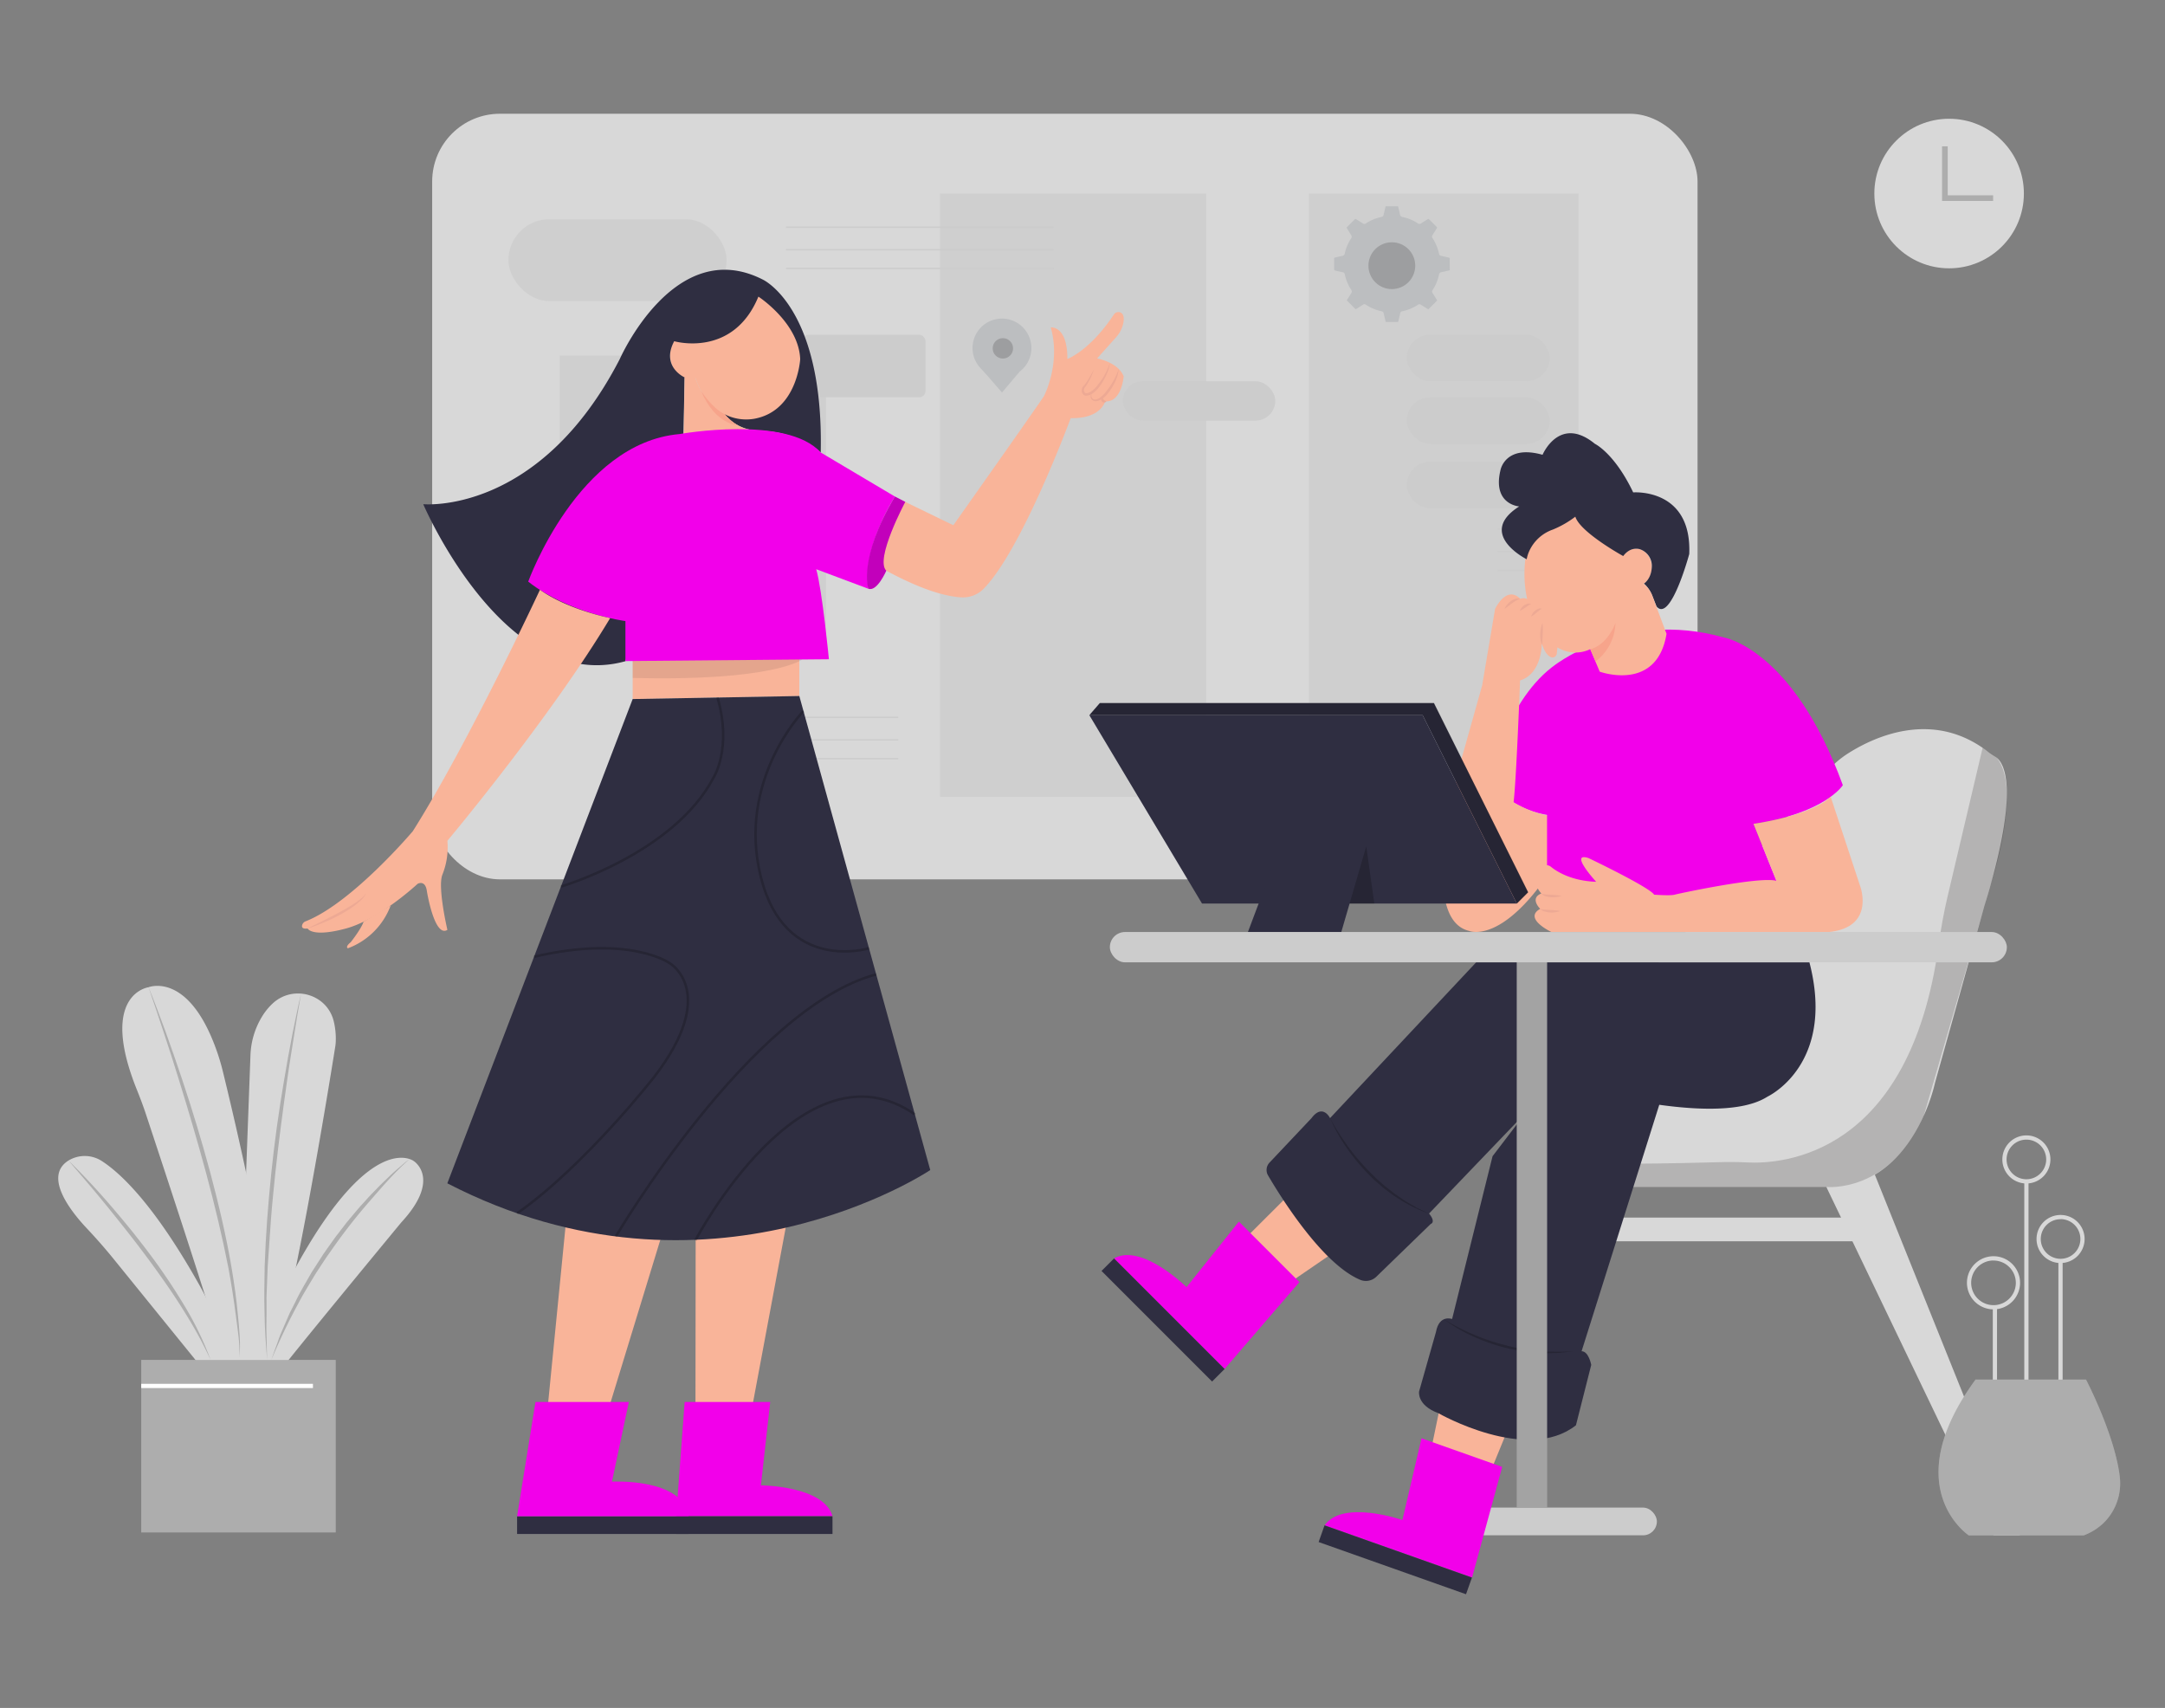  <!DOCTYPE svg PUBLIC "-//W3C//DTD SVG 1.1//EN" "http://www.w3.org/Graphics/SVG/1.1/DTD/svg11.dtd">
<svg id="add8bf70-28ee-432c-9f5b-1e2ce00c1bfe" data-name="Layer 1" xmlns="http://www.w3.org/2000/svg" width="865.76" height="682.89" viewBox="0 0 865.76 682.89">
<rect x="0" y="0" width="865.76" height="682.89" fill="#808080" stroke="none"/>
<defs>
<style xmlns="http://www.w3.org/1999/xhtml">*, ::after, ::before { box-sizing: border-box; }
img, svg { vertical-align: middle; }
</style>
<style xmlns="http://www.w3.org/1999/xhtml">*, body, html { -webkit-font-smoothing: antialiased; }
img, svg { max-width: 100%; }
</style>
</defs>
<polygon points="730.33 474.58 797.23 613.87 807.7 613.87 747.42 463.92 730.33 474.58" fill="#d8d8d8"/>
<rect x="796.9" y="522.12" width="1.69" height="31.14" fill="#d8d8d8"/>
<path d="M797.18,523.52a10.62,10.62,0,1,1,10.62-10.61A10.62,10.62,0,0,1,797.18,523.52Zm0-19.54a8.93,8.93,0,1,0,8.93,8.93A8.94,8.94,0,0,0,797.18,504Z" fill="#d8d8d8"/>
<rect x="809.49" y="472.34" width="1.69" height="81.48" fill="#d8d8d8"/>
<path d="M810.33,473.19a9.61,9.61,0,1,1,9.61-9.61A9.62,9.62,0,0,1,810.33,473.19Zm0-17.53a7.92,7.92,0,1,0,7.92,7.92A7.92,7.92,0,0,0,810.33,455.66Z" fill="#d8d8d8"/>
<rect x="823.13" y="504.12" width="1.69" height="49.7" fill="#d8d8d8"/>
<path d="M824,505a9.61,9.61,0,1,1,9.61-9.61A9.62,9.62,0,0,1,824,505Zm0-17.53a7.92,7.92,0,1,0,7.92,7.92A7.93,7.93,0,0,0,824,487.44Z" fill="#d8d8d8"/>
<rect x="579.19" y="602.78" width="83.38" height="11.09" rx="5.54" fill="#ccc"/>
<path d="M90.81,548C90,541,65,465.59,58.19,445c-1-3-2.14-6-3.34-9-15.6-38.51,4.47-41.25,4.47-41.25s15.79-6.53,27.06,24.6A86,86,0,0,1,89,427.92c4.07,16.55,21.77,90.29,21.77,121.9Z" fill="#d8d8d8"/>
<path d="M104.79,406.45a24.69,24.69,0,0,1,4.43-5.4c8.16-7.34,21.35-3.62,24.17,7a29.51,29.51,0,0,1,.88,8.33,16.74,16.74,0,0,1-.19,2c-1.82,11.43-18.87,117.78-27.42,131.47l-11.31,1.36,4.8-129.12A31.83,31.83,0,0,1,104.79,406.45Z" fill="#d8d8d8"/>
<path d="M111.43,517.83c2.45-3.66,4.8-7.4,6.92-11.26,30.34-55.21,47.08-42.36,47.08-42.36s11.3,7-5,24.59c0,0-45.21,54.69-49.74,61l-12.18-1.1A92.55,92.55,0,0,1,111.43,517.83Z" fill="#d8d8d8"/>
<path d="M80,546,45.36,503.28c-3.38-4.18-6.94-8.2-10.62-12.12-6.5-6.9-17.44-20.79-7.37-27.13a12.56,12.56,0,0,1,13.5.29c7.29,4.74,20.86,17.25,39.2,50.09,1.11,2,2.14,4,3.12,6.05L95.35,546Z" fill="#d8d8d8"/>
<rect x="172.82" y="45.48" width="506.01" height="306.11" rx="27.09" fill="#d8d8d8"/>
<rect x="523.44" y="77.38" width="107.78" height="241.21" fill="#231f20" opacity="0.05"/>
<rect x="562.57" y="133.84" width="57.1" height="18.6" rx="9.3" fill="#ccc"/>
<rect x="562.57" y="158.86" width="57.1" height="18.6" rx="9.3" fill="#ccc"/>
<rect x="562.57" y="184.63" width="57.1" height="18.6" rx="9.3" fill="#ccc"/>
<rect x="223.84" y="142.18" width="106.49" height="112.91" fill="#231f20" opacity="0.05"/>
<rect x="375.89" y="77.38" width="106.49" height="241.21" fill="#231f20" opacity="0.05"/>
<rect x="203.31" y="87.65" width="87.25" height="32.72" rx="16.36" fill="#231f20" opacity="0.05"/>
<path d="M739.15,301.15c10.45-6.61,33.75-17.45,55.62-.74a31.65,31.65,0,0,0,3.13,2.16c2.89,1.69,10.69,10.87-4.31,59.5L774,432.18c-.14.5-.27,1-.39,1.51-1.15,4.82-9.45,35.51-35.51,40.33a36.77,36.77,0,0,1-6.71.56H611.06l26.51-57.86a40.42,40.42,0,0,1,6.39-9.85l86.62-98.38A39.57,39.57,0,0,1,739.15,301.15Z" fill="#d8d8d8"/>
<rect x="642.8" y="486.83" width="102.05" height="9.47" fill="#d8d8d8"/>
<rect x="320.71" y="133.84" width="49.4" height="25.02" rx="2.57" fill="#ccc"/>
<rect x="314.3" y="90.57" width="107.14" height="0.56" fill="#ccc"/>
<rect x="314.3" y="99.56" width="107.14" height="0.56" fill="#ccc"/>
<rect x="314.3" y="107.04" width="107.14" height="0.56" fill="#ccc"/>
<rect x="315.05" y="286.56" width="44.16" height="0.56" fill="#ccc"/>
<rect x="315.05" y="295.54" width="44.16" height="0.56" fill="#ccc"/>
<rect x="315.05" y="303.03" width="44.16" height="0.56" fill="#ccc"/>
<rect x="598.82" y="211.29" width="18.6" height="0.56" fill="#ccc"/>
<rect x="598.82" y="220.27" width="18.6" height="0.56" fill="#ccc"/>
<rect x="598.82" y="227.76" width="18.6" height="0.56" fill="#ccc"/>
<path d="M579.72,103.11l-.37-.11c-1-.24-2.07-.5-3.12-.72a.9.9,0,0,1-.77-.78,18.62,18.62,0,0,0-2.64-6.36.9.9,0,0,1,0-1.1c.58-.9,1.13-1.81,1.7-2.71.16-.24.17-.39,0-.6-1-1-2-2-3-3a.41.41,0,0,0-.61-.07c-.84.55-1.71,1-2.54,1.61a1.13,1.13,0,0,1-1.44,0A17.23,17.23,0,0,0,561,86.8a1.32,1.32,0,0,1-1.21-1.22c-.18-1-.47-2.07-.71-3.1h-5c-.26,1.15-.54,2.28-.78,3.41a1,1,0,0,1-.84.84,18.55,18.55,0,0,0-6.31,2.63.9.9,0,0,1-1.1,0c-.88-.57-1.8-1.1-2.67-1.68a.47.47,0,0,0-.72.1c-.52.56-1.07,1.08-1.62,1.63L538.45,91c.63,1,1.22,2,1.85,3a1.07,1.07,0,0,1,0,1.31,17.49,17.49,0,0,0-2.53,6,1.16,1.16,0,0,1-1,1c-1.09.22-2.16.5-3.27.75,0,1.61,0,3.18,0,4.76,0,.11.21.28.35.32,1,.25,2,.5,3.07.71a1,1,0,0,1,.86.88,18.06,18.06,0,0,0,2.57,6.18,1.07,1.07,0,0,1,0,1.31c-.63,1-1.22,1.94-1.8,2.86l3.56,3.58c1-.61,2-1.23,3-1.88a.86.86,0,0,1,1,0,18.93,18.93,0,0,0,6.49,2.71.83.83,0,0,1,.7.73c.23,1,.5,2.1.73,3.16.06.27.15.37.44.36,1.43,0,2.87,0,4.3,0,.28,0,.38-.09.44-.35.23-1.06.5-2.11.73-3.17a.87.87,0,0,1,.75-.75,18.47,18.47,0,0,0,6.4-2.66.87.87,0,0,1,1.06,0l2.43,1.52.58.35,3.57-3.54c-.59-.94-1.17-1.93-1.81-2.88a1.07,1.07,0,0,1,0-1.35,17.54,17.54,0,0,0,2.5-6,1.23,1.23,0,0,1,1.13-1.13c1.07-.2,2.13-.48,3.2-.73Z" fill="#bcbec0"/>
<path d="M620.4,266.94s28.33-23.5,68.89-12.07c0,0,27.68,4.35,47.64,59.07,0,0-7.08,11.27-35.73,15.46l13.2,32.83L630,366.74l-4.46-40.56s-17.07,1.93-30.26-14.17C595.29,312,601.82,281.47,620.4,266.94Z" fill="#f200ea" data-primary="true"/>
<polygon points="278.11 562.99 278.19 492.25 314.84 487.43 300.71 562.99 278.11 562.99" fill="#f9b499"/>
<path d="M273.79,560.54H308l-3.72,33.35s25.24.13,28.62,12.36H270.38Z" fill="#f200ea" data-primary="true"/>
<rect x="206.78" y="606.25" width="68.67" height="7.08" fill="#2f2e41" data-secondary="true"/>
<rect x="270.38" y="606.25" width="62.53" height="7.08" fill="#2f2e41" data-secondary="true"/>
<polygon points="226.44 487.43 218.99 562.99 243.47 562.99 265.29 491.69 226.44 487.43" fill="#f9b499"/>
<polygon points="319.64 260.91 253 260.91 253 279.5 319.64 278.29 319.64 260.91" fill="#f9b499"/>
<path d="M320.06,141.49c0,14.47-9.15,27.35-21.74,26.83-12-.5-21.75-12.36-21.75-26.83s9.74-26.19,21.75-26.19S320.06,127,320.06,141.49Z" fill="#f9b499"/>
<path d="M283.18,142c0,4.92-3.41,9.39-7.62,9.39s-7.63-4.47-7.63-9.39,3.41-8.9,7.63-8.9S283.18,137.08,283.18,142Z" fill="#f9b499"/>
<path d="M273.28,174.47l.49-23.57s-9.6-4.28-4.16-14.47c0,0,23.49,6.84,33.67-17.83,0,0,16.13,10.48,16.71,25,0,0-1.13,20.77-18.46,23.85a19,19,0,0,1-11.77-1.82s4.42,6.43,14.13,6.64a40.35,40.35,0,0,1,8.56,1c10.85,2.59,15.75,7.7,15.75,7.7,1.27-58-23.14-69.17-23.14-69.17-35.35-18.06-57.23,31.79-57.23,31.79-32.29,62.56-78.58,58-78.58,58s32.56,76.3,80.85,62.78Z" fill="#2f2e41" data-secondary="true"/>
<path d="M302.75,172.16v5.45S296.7,188,273.28,182.2l.49-31.3a8.82,8.82,0,0,0,4.12-.42,25.61,25.61,0,0,0,11.87,15.1S294.47,172,302.75,172.16Z" fill="#f9b499"/>
<path d="M326.4,227.59c2.41,8.45,5.07,36,5.07,36l-81.37.73v-16s-22.45-2.9-38.87-15.77c0,0,19.94-55.47,60.51-59,0,0,43.05-7.68,56.46,7.37l29.67,17.62s-13.36,20.77-10.63,36.86Z" fill="#f200ea" data-primary="true"/>
<path d="M253,271.05v-6.76l67.85-.63S309.26,272.5,253,271.05Z" fill="#231f20" opacity="0.1"/>
<path d="M178.88,473.13,253,279.5l66.64-1.21L372,467.82S283.66,527.22,178.88,473.13Z" fill="#2f2e41" data-secondary="true"/>
<path d="M213.55,382.54c38.67-9,54.42,2.69,54.42,2.69s19.61,11.51-6.27,45.24c0,0-27.73,35.58-54.92,54.66" fill="none" stroke="#000" stroke-miterlimit="10" opacity="0.2"/>
<path d="M224.3,354.48s45.12-13.17,61.05-43.6c0,0,7.49-11.61,1.57-32" fill="none" stroke="#000" stroke-miterlimit="10" opacity="0.2"/>
<path d="M321.3,284.29s-26.76,27.53-17.05,66.37,43.27,28.49,43.27,28.49" fill="none" stroke="#000" stroke-miterlimit="10" opacity="0.2"/>
<path d="M246.27,494.37S300,403.06,350.4,389.57" fill="none" stroke="#000" stroke-miterlimit="10" opacity="0.2"/>
<path d="M278.11,495.87s42.75-81.48,87.77-50.29" fill="none" stroke="#000" stroke-miterlimit="10" opacity="0.2"/>
<path d="M214.13,560.54h37.34l-6.76,31.87s28.33-1.61,30.74,13.84H206.78Z" fill="#f200ea" data-primary="true"/>
<polygon points="488.67 504.42 538.74 454.46 568.07 476.96 504.65 520.4 488.67 504.42" fill="#f9b499"/>
<polygon points="590.17 602.78 616.96 537.31 584.88 518.93 569.26 594.2 590.17 602.78" fill="#f9b499"/>
<path d="M215.92,235.82S187.41,297,165.07,332.35c0,0-24.24,28.68-42.81,36a2.3,2.3,0,0,0-1.45,1.58c-.19.78.09,1.58,2.21,1.32,0,0,1.61,3.64,15.13.05S167,353.38,167,353.38s3.05-1.77,3.7,2.9c0,0,3,18.77,8.21,15.51,0,0-4-17.06-2-22.08a29.33,29.33,0,0,0,2-13.54S220.13,287,244,247.12C244,247.12,227.14,243.82,215.92,235.82Z" fill="#f9b499"/>
<path d="M156.24,362a29.08,29.08,0,0,1-17.12,17.16s-1.29-.5,1.13-2.43c0,0,4.19-5.3,5.15-8.2" fill="#f9b499"/>
<path d="M362,200.67,381.23,210s30.48-43.09,36.21-51.57c0,0,6.88-13.07,2.75-27.51,0,0,6.65-.92,6.65,12.61,0,0,9-3.29,18.59-17.79a2.16,2.16,0,0,1,2.91-.66c.77.51,1.33,1.63.88,4a12.2,12.2,0,0,1-3,5.87l-7.5,8.36s8.41,1.48,10.62,7.16c0,0-.77,10.49-7.41,10,0,0-1.61,7-13.76,6.71,0,0-19.31,52.3-34.73,68.14a11.6,11.6,0,0,1-8.72,3.53c-5.39-.21-15.28-2.36-31.73-11.45l-.57-2.8a23.34,23.34,0,0,1,8.88-23.5c.42-.31.67-.47.67-.47" fill="#f9b499"/>
<path d="M354.41,228.19s-3.67,8.51-7.17,7.2c0,0-4.25-11.9,10.63-36.86l4.14,2.14S349.71,223.6,354.41,228.19Z" fill="#f200ea" data-primary="true"/>
<path d="M354.41,228.19s-3.67,8.51-7.17,7.2c0,0-4.25-11.9,10.63-36.86l4.14,2.14S349.71,223.6,354.41,228.19Z" opacity="0.2"/>
<path d="M437.47,147.63a27.57,27.57,0,0,1-3.05,6.51c-.17.25-.38.51-.56.74a1.83,1.83,0,0,0-.34.63,1.59,1.59,0,0,0,.17,1.32c.4.73,1.64.29,2.55-.28a9.47,9.47,0,0,0,2.47-2.31,30.22,30.22,0,0,0,2.09-2.82,23.7,23.7,0,0,0,1.73-3.07,20.66,20.66,0,0,0,1.29-3.31,17,17,0,0,1-.83,3.5,23.28,23.28,0,0,1-1.53,3.28,23.53,23.53,0,0,1-2,3,10.19,10.19,0,0,1-2.69,2.58,5.59,5.59,0,0,1-1.81.73,2.27,2.27,0,0,1-1.12,0,1.7,1.7,0,0,1-.93-.75,2.49,2.49,0,0,1-.21-2.11,2.58,2.58,0,0,1,.54-.9c.21-.23.4-.41.58-.65a23.92,23.92,0,0,0,1.93-2.93C436.35,149.73,436.9,148.68,437.47,147.63Z" fill="#eda994"/>
<path d="M436.86,156.84a2,2,0,0,0-.13,2.31,1.66,1.66,0,0,0,2,.44,6.2,6.2,0,0,0,2-1.28,13.73,13.73,0,0,0,1.67-1.87,29.4,29.4,0,0,0,5-9,15.63,15.63,0,0,1-1.4,5.08,23.07,23.07,0,0,1-2.78,4.52,8.41,8.41,0,0,1-4.28,3.28,2.72,2.72,0,0,1-1.47,0,1.94,1.94,0,0,1-1.16-1A2.19,2.19,0,0,1,436.86,156.84Z" fill="#eda994"/>
<path d="M440.81,158.89a5,5,0,0,0,.63,1,1.1,1.1,0,0,0,.33.26c.17.09.4.17.68.33a1.13,1.13,0,0,1-.77.44,1.14,1.14,0,0,1-1-.34,1.2,1.2,0,0,1-.31-1A1.12,1.12,0,0,1,440.81,158.89Z" fill="#eda994"/>
<path d="M146.45,357a8.2,8.2,0,0,1-2,2.83,27.58,27.58,0,0,1-2.67,2.27,47.73,47.73,0,0,1-5.92,3.71,69.56,69.56,0,0,1-6.29,3c-1.08.43-2.14.89-3.23,1.29s-2.18.79-3.29,1.14c2-1.1,4.14-2.08,6.2-3.13s4.12-2.07,6.14-3.17,4-2.21,5.95-3.46a32.2,32.2,0,0,0,2.79-2A9.36,9.36,0,0,0,146.45,357Z" fill="#eda994"/>
<ellipse cx="630.01" cy="229.45" rx="20.4" ry="31.46" fill="#f9b499"/>
<ellipse cx="654.19" cy="226.87" rx="6.34" ry="7.51" fill="#f9b499"/>
<path d="M657.4,233.35s2.87-1.76,3.13-6.48a7,7,0,0,0-4.43-7.16s-3.76-1.67-7,2.62c0,0-17.21-9.47-19.14-15.75a39.28,39.28,0,0,1-9,5.16,16.22,16.22,0,0,0-9.64,9.08,13.53,13.53,0,0,0-.81,2.79s-20.25-10.13-3-21.12c0,0-10.83-.75-7.47-14.57,0,0,1.87-10.28,16.81-6.08,0,0,6.73-16,20.93-4.39,0,0,7.84,3.74,15.32,19.43,0,0,23.53-1.87,22.41,24.66,0,0-7.47,27.65-13.07,20.93l-1.74-4.42a12.44,12.44,0,0,0-3.27-4.7h0" fill="#2f2e41" data-secondary="true"/>
<path d="M633.92,254.87l5.79,13.68s22.86,8.37,26.72-15.13l-5.76-15.37a11.71,11.71,0,0,0-5.83-6.2h-8.37Z" fill="#f9b499"/>
<path d="M625.55,326.18l1.21,11c-23.58,42.05-39.36,35-39.36,35-21.89-5.31-2.74-69.53-2.74-69.53L592.71,274l5.15-30.5s4.46-9.62,10.06-4.1c0,0,3.82-1.41,4.2,2.92,0,0,4.87-2.2,4.41,1.91,0,0,8.3-1.69,6,17.13a1.7,1.7,0,0,1-2.23,1.42c-1.17-.45-2.62-1.81-3.75-5.52,0,0,.16,12.08-8.69,14.81,0,0-1.5,40.18-2.6,48.72C605.24,320.81,616.69,327.79,625.55,326.18Z" fill="#f9b499"/>
<path d="M646.88,328.92a12.63,12.63,0,1,0,12.63,12.63A12.62,12.62,0,0,0,646.88,328.92Zm0,19.47a6.84,6.84,0,1,1,6.84-6.84A6.84,6.84,0,0,1,646.88,348.39Z" fill="#f200ea" data-primary="true"/>
<path d="M646.88,355.31H618.65V324.89a96.69,96.69,0,0,0,12.35,1,94.89,94.89,0,0,0,15.88-1Z" fill="#f200ea" data-primary="true"/>
<path d="M792.83,299l-14,59.38c-1.53,6.47-2.7,13-3.6,19.59-11.59,84.25-62.58,87.53-76.55,86.81-3.74-.19-7.48-.21-11.22-.1-15.88.45-52.54,1.25-71.71-.24l-4.65,10.14H730.33s25.24,2.69,38.94-28.35l26.66-92.05s12.94-38.33,2.57-51.2Z" fill="#231f20" opacity="0.2"/>
<polygon points="435.61 285.94 480.68 361.27 606.55 361.27 568.89 285.94 435.61 285.94" fill="#2f2e41" data-secondary="true"/>
<polygon points="439.8 281.11 435.61 285.94 568.89 285.94 606.55 361.27 611.06 356.76 573.39 281.11 439.8 281.11" fill="#2f2e41" data-secondary="true"/>
<polygon points="439.9 281.11 435.71 285.94 568.99 285.94 606.65 361.27 611.16 356.76 573.5 281.11 439.9 281.11" opacity="0.2"/>
<polygon points="546.35 338.41 539.69 361.27 536.37 372.65 499.03 372.65 511.91 338.41 546.35 338.41" fill="#2f2e41" data-secondary="true"/>
<polygon points="549.57 361.27 546.35 338.41 539.69 361.27 549.57 361.27" opacity="0.2"/>
<path d="M590.3,384.77l-58.43,62.29s-2.9-6-7.41,0l-16.8,17.79a4.29,4.29,0,0,0-.58,5.12c5.13,8.76,21.69,35.36,36.82,41.73a6,6,0,0,0,6.47-1.22l21.74-21.09s2.25-.64-.65-4.18l50.46-52.64s62.42,19.11,84.2,6.31c.36-.21.72-.43,1.1-.63,3.42-1.81,26.19-15.48,16.35-53.48Z" fill="#2f2e41" data-secondary="true"/>
<path d="M596.86,462.28l-16.18,65.1s-5.16-1.93-6.44,5.15l-6.76,23.82s-1,5.47,7.72,8.69c0,0,35.41,20.29,55,4.83l6.12-24.14s-1-5.47-3.86-5.47l31.87-101.09-42.18-10Z" fill="#2f2e41" data-secondary="true"/>
<path d="M790,551.6h44.18s11.35,21.73,13.45,38.49a22.15,22.15,0,0,1-6.41,18.82,23.47,23.47,0,0,1-8,5H787.31S758.34,594.82,790,551.6Z" fill="#d8d8d8"/>
<path d="M790,551.6h44.18s11.35,21.73,13.45,38.49a22.15,22.15,0,0,1-6.41,18.82,23.47,23.47,0,0,1-8,5H787.31S758.34,594.82,790,551.6Z" opacity="0.2"/>
<rect x="56.47" y="543.75" width="77.76" height="68.95" fill="#d8d8d8"/>
<rect x="56.47" y="543.75" width="77.76" height="68.95" opacity="0.2"/>
<rect x="56.47" y="553.3" width="68.67" height="1.69" fill="#fff"/>
<path d="M732.07,318.58l11.82,35.81s6.14,16.49-12.67,18.26H620.41s-11.45-5.38-4.5-9.27c0,0-4.37-4.21.46-6.14,0,0-4.18-4.18.32-5.79,0,0-1.75-3.07,0-4.79a2.64,2.64,0,0,1,3.51-.09c2.23,1.82,8.08,5.64,18.09,6,0,0-11.1-12.07-3.06-9.49,0,0,24.31,11.59,26.24,14.64,0,0,6.44.49,8.21,0s34.26-7.44,40.71-5.53L701.2,329.4S724.14,326.27,732.07,318.58Z" fill="#f9b499"/>
<path d="M601.64,243.46a6.3,6.3,0,0,1,1-1.68,7.17,7.17,0,0,1,1.4-1.35,5.86,5.86,0,0,1,1.75-.92,3.35,3.35,0,0,1,2-.07,9.1,9.1,0,0,0-1.66.78,16.11,16.11,0,0,0-1.48,1C603.65,241.94,602.73,242.73,601.64,243.46Z" fill="#eda994"/>
<path d="M607.76,244.26a3.67,3.67,0,0,1,.71-1.23,5.27,5.27,0,0,1,1-1,5,5,0,0,1,1.3-.61,2.68,2.68,0,0,1,1.46,0c-.83.51-1.48,1-2.19,1.45A15.08,15.08,0,0,1,607.76,244.26Z" fill="#eda994"/>
<path d="M612.27,246.52a5,5,0,0,1,1.59-2.34,4.83,4.83,0,0,1,1.26-.75,1.69,1.69,0,0,1,1.49,0,3.26,3.26,0,0,0-1.12.66l-1,.83A12.71,12.71,0,0,1,612.27,246.52Z" fill="#eda994"/>
<path d="M616.83,249.09a26.84,26.84,0,0,1,.09,4.38l-.1,2.15a13.12,13.12,0,0,0,0,2.17,4.46,4.46,0,0,1-.79-2.12,11.25,11.25,0,0,1-.11-2.24A12.85,12.85,0,0,1,616.83,249.09Z" fill="#eda994"/>
<path d="M615.91,363.38a9.27,9.27,0,0,0,2,.32l2,.12c.67.05,1.34.08,2,.15a13.65,13.65,0,0,1,2.06.3,10.62,10.62,0,0,1-4.14.55,9.35,9.35,0,0,1-2.08-.36A3.65,3.65,0,0,1,615.91,363.38Z" fill="#eda994"/>
<path d="M616.38,357.32a9.15,9.15,0,0,0,2,.31l2,.13c.67,0,1.34.08,2,.14a16.78,16.78,0,0,1,2.06.3,10.62,10.62,0,0,1-4.14.56,9.85,9.85,0,0,1-2.08-.36A3.68,3.68,0,0,1,616.38,357.32Z" fill="#eda994"/>
<rect x="449.02" y="152.44" width="60.95" height="15.72" rx="7.86" fill="#ccc"/>
<path d="M412.43,139.18A11.76,11.76,0,1,0,392,147.09l2.51,2.74,6.18,7.11,7.09-8.39h0A11.73,11.73,0,0,0,412.43,139.18Z" fill="#bcbec0"/>
<circle cx="401.04" cy="139.28" r="4.08" fill="#231f20" opacity="0.2"/>
<path d="M27.37,464c5.87,5.73,11.47,11.75,16.85,18s10.56,12.59,15.48,19.17a242.79,242.79,0,0,1,13.78,20.44,127.28,127.28,0,0,1,10.75,22.16c-1.71-3.74-3.55-7.39-5.57-11s-4.12-7.06-6.31-10.51-4.47-6.85-6.82-10.19-4.73-6.67-7.19-9.94-4.93-6.53-7.46-9.74-5.09-6.41-7.67-9.59-5.2-6.33-7.85-9.45S30.05,467.13,27.37,464Z" opacity="0.2"/>
<path d="M59.32,394.49q1.84,4.51,3.56,9.09t3.41,9.14q3.3,9.18,6.4,18.43Q78.9,449.66,84,468.52c1.66,6.29,3.27,12.6,4.72,19s2.76,12.72,3.85,19.15,2,12.88,2.59,19.36,1.08,10.2.62,16.69c.08-6.5-.63-10.16-1.45-16.6s-1.82-12.85-3-19.22c-2.5-12.73-5.54-25.36-8.92-37.9s-7.07-25-10.91-37.4q-2.88-9.32-5.95-18.56C63.52,406.8,61.42,400.65,59.32,394.49Z" opacity="0.2"/>
<path d="M120.41,397.29c-1.09,6.13-1.82,10.29-2.77,16.44s-2,12.3-2.85,18.46c-1.76,12.32-3.38,24.66-4.71,37-.61,6.2-1.29,12.38-1.74,18.58s-.85,12.41-1.29,18.62l-.37,9.32-.09,2.33c0,.78-.06,1.56,0,2.34l0,4.66-.06,4.67c0,.78,0,1.56,0,2.33l.06,2.34q.14,4.67.21,9.34c-.47-6.21-.95-12.44-1-18.67l-.09-4.68c0-.78,0-1.56,0-2.34l0-2.34.13-9.35c.41-12.47,1.37-24.92,2.65-37.33s3-24.75,5.11-37.05c1-6.15,2.13-12.28,3.32-18.4.6-3.06,1.24-6.11,1.88-9.16S119.68,400.32,120.41,397.29Z" opacity="0.2"/>
<path d="M163.75,463.45c-6.25,5.58-10.33,10.42-15.82,16.7a225.07,225.07,0,0,0-15.4,19.72l-1.81,2.55L129,505c-1.13,1.76-2.3,3.48-3.39,5.26-2.13,3.58-4.35,7.12-6.28,10.83a239.37,239.37,0,0,0-10.81,22.62q1-3,2.1-5.93l1.07-3c.17-.5.37-1,.58-1.47l.61-1.44,2.51-5.78c.39-1,.89-1.9,1.36-2.84l1.42-2.82c1.8-3.8,4-7.39,6.07-11.05.26-.46.53-.91.82-1.34l.85-1.33,1.71-2.65,1.71-2.66,1.81-2.58,1.83-2.56c.61-.86,1.21-1.72,1.87-2.55l3.85-5,4.05-4.83c1.35-1.61,2.8-3.13,4.2-4.7.7-.78,1.43-1.54,2.16-2.29l2.19-2.26c1.48-1.5,3-2.94,4.52-4.4s3.1-2.82,4.71-4.17A36,36,0,0,1,163.75,463.45Z" opacity="0.2"/>
<path d="M519.62,512.63l-24.2-24.2-20.95,26.21s-17.94-17.75-29-11.49l44.22,44.21Z" fill="#f200ea" data-primary="true"/>
<rect x="433.83" y="524.22" width="62.53" height="7.08" transform="translate(420.79 1229.82) rotate(-135)" fill="#2f2e41" data-secondary="true"/>
<path d="M600.71,586.51l-32.27-11.43-7.63,32.68s-23.83-8.3-31.1,2.1l58.95,20.88Z" fill="#f200ea" data-primary="true"/>
<rect x="526.74" y="620.1" width="62.53" height="7.08" transform="translate(875.78 1397.79) rotate(-160.5)" fill="#2f2e41" data-secondary="true"/>
<g opacity="0.2">
<path d="M531.87,447.06c1.1,2.07,2.27,4.09,3.56,6,.62,1,1.29,1.95,1.93,2.93l2,2.84a90,90,0,0,0,9.16,10.53c.84.8,1.62,1.68,2.51,2.43l2.62,2.31c.89.75,1.84,1.43,2.75,2.15l1.38,1.07,1.44,1,2.9,2,3,1.74c.5.29,1,.6,1.51.88l1.58.75,3.16,1.54A59.73,59.73,0,0,1,558.84,479l-1.49-.94L555.93,477c-.93-.72-1.9-1.39-2.81-2.14l-2.68-2.31c-.91-.74-1.71-1.61-2.57-2.42a81.39,81.39,0,0,1-9.08-10.8A68.46,68.46,0,0,1,531.87,447.06Z"/>
</g>
<g opacity="0.2">
<path d="M577.26,527.38a67.62,67.62,0,0,0,5.92,3.35c1,.51,2,1,3.05,1.5s2.06.94,3.1,1.37a83.41,83.41,0,0,0,12.84,4.29c2.17.63,4.41,1,6.62,1.46,2.23.29,4.46.68,6.72.82,1.13.08,2.25.23,3.38.25l3.4.05a29.51,29.51,0,0,0,3.39-.06l3.41-.15-3.39.41a29.79,29.79,0,0,1-3.4.29l-3.42.1c-1.14,0-2.28-.09-3.42-.12a67.6,67.6,0,0,1-6.82-.69c-1.13-.2-2.25-.43-3.37-.63s-2.24-.47-3.34-.76A76.42,76.42,0,0,1,589,534.3,63,63,0,0,1,577.26,527.38Z"/>
</g>
<rect x="606.55" y="380.41" width="12.1" height="222.37" fill="#ccc"/>
<rect x="606.55" y="380.41" width="12.1" height="222.37" opacity="0.2"/>
<rect x="443.82" y="372.65" width="358.7" height="12.12" rx="6.06" fill="#ccc"/>
<circle cx="779.43" cy="77.38" r="29.9" fill="#d8d8d8"/>
<g opacity="0.2">
<polygon points="797.03 80.34 776.61 80.34 776.61 58.51 778.87 58.51 778.87 78.09 797.03 78.09 797.03 80.34"/>
</g>
<circle cx="556.58" cy="106.23" r="9.36" fill="#231f20" opacity="0.2"/>
<path d="M646,249.09s-2.93,8.53-10,10.48l2.06,4.87A19.84,19.84,0,0,0,646,249.09Z" fill="#f7a48b"/>
<path d="M289.76,165.58s2.92,3.36,5.28,4.46c0,0-9.1-.22-14.71-13.83C280.33,156.21,284.55,163.12,289.76,165.58Z" fill="#f7a48b"/>
</svg>